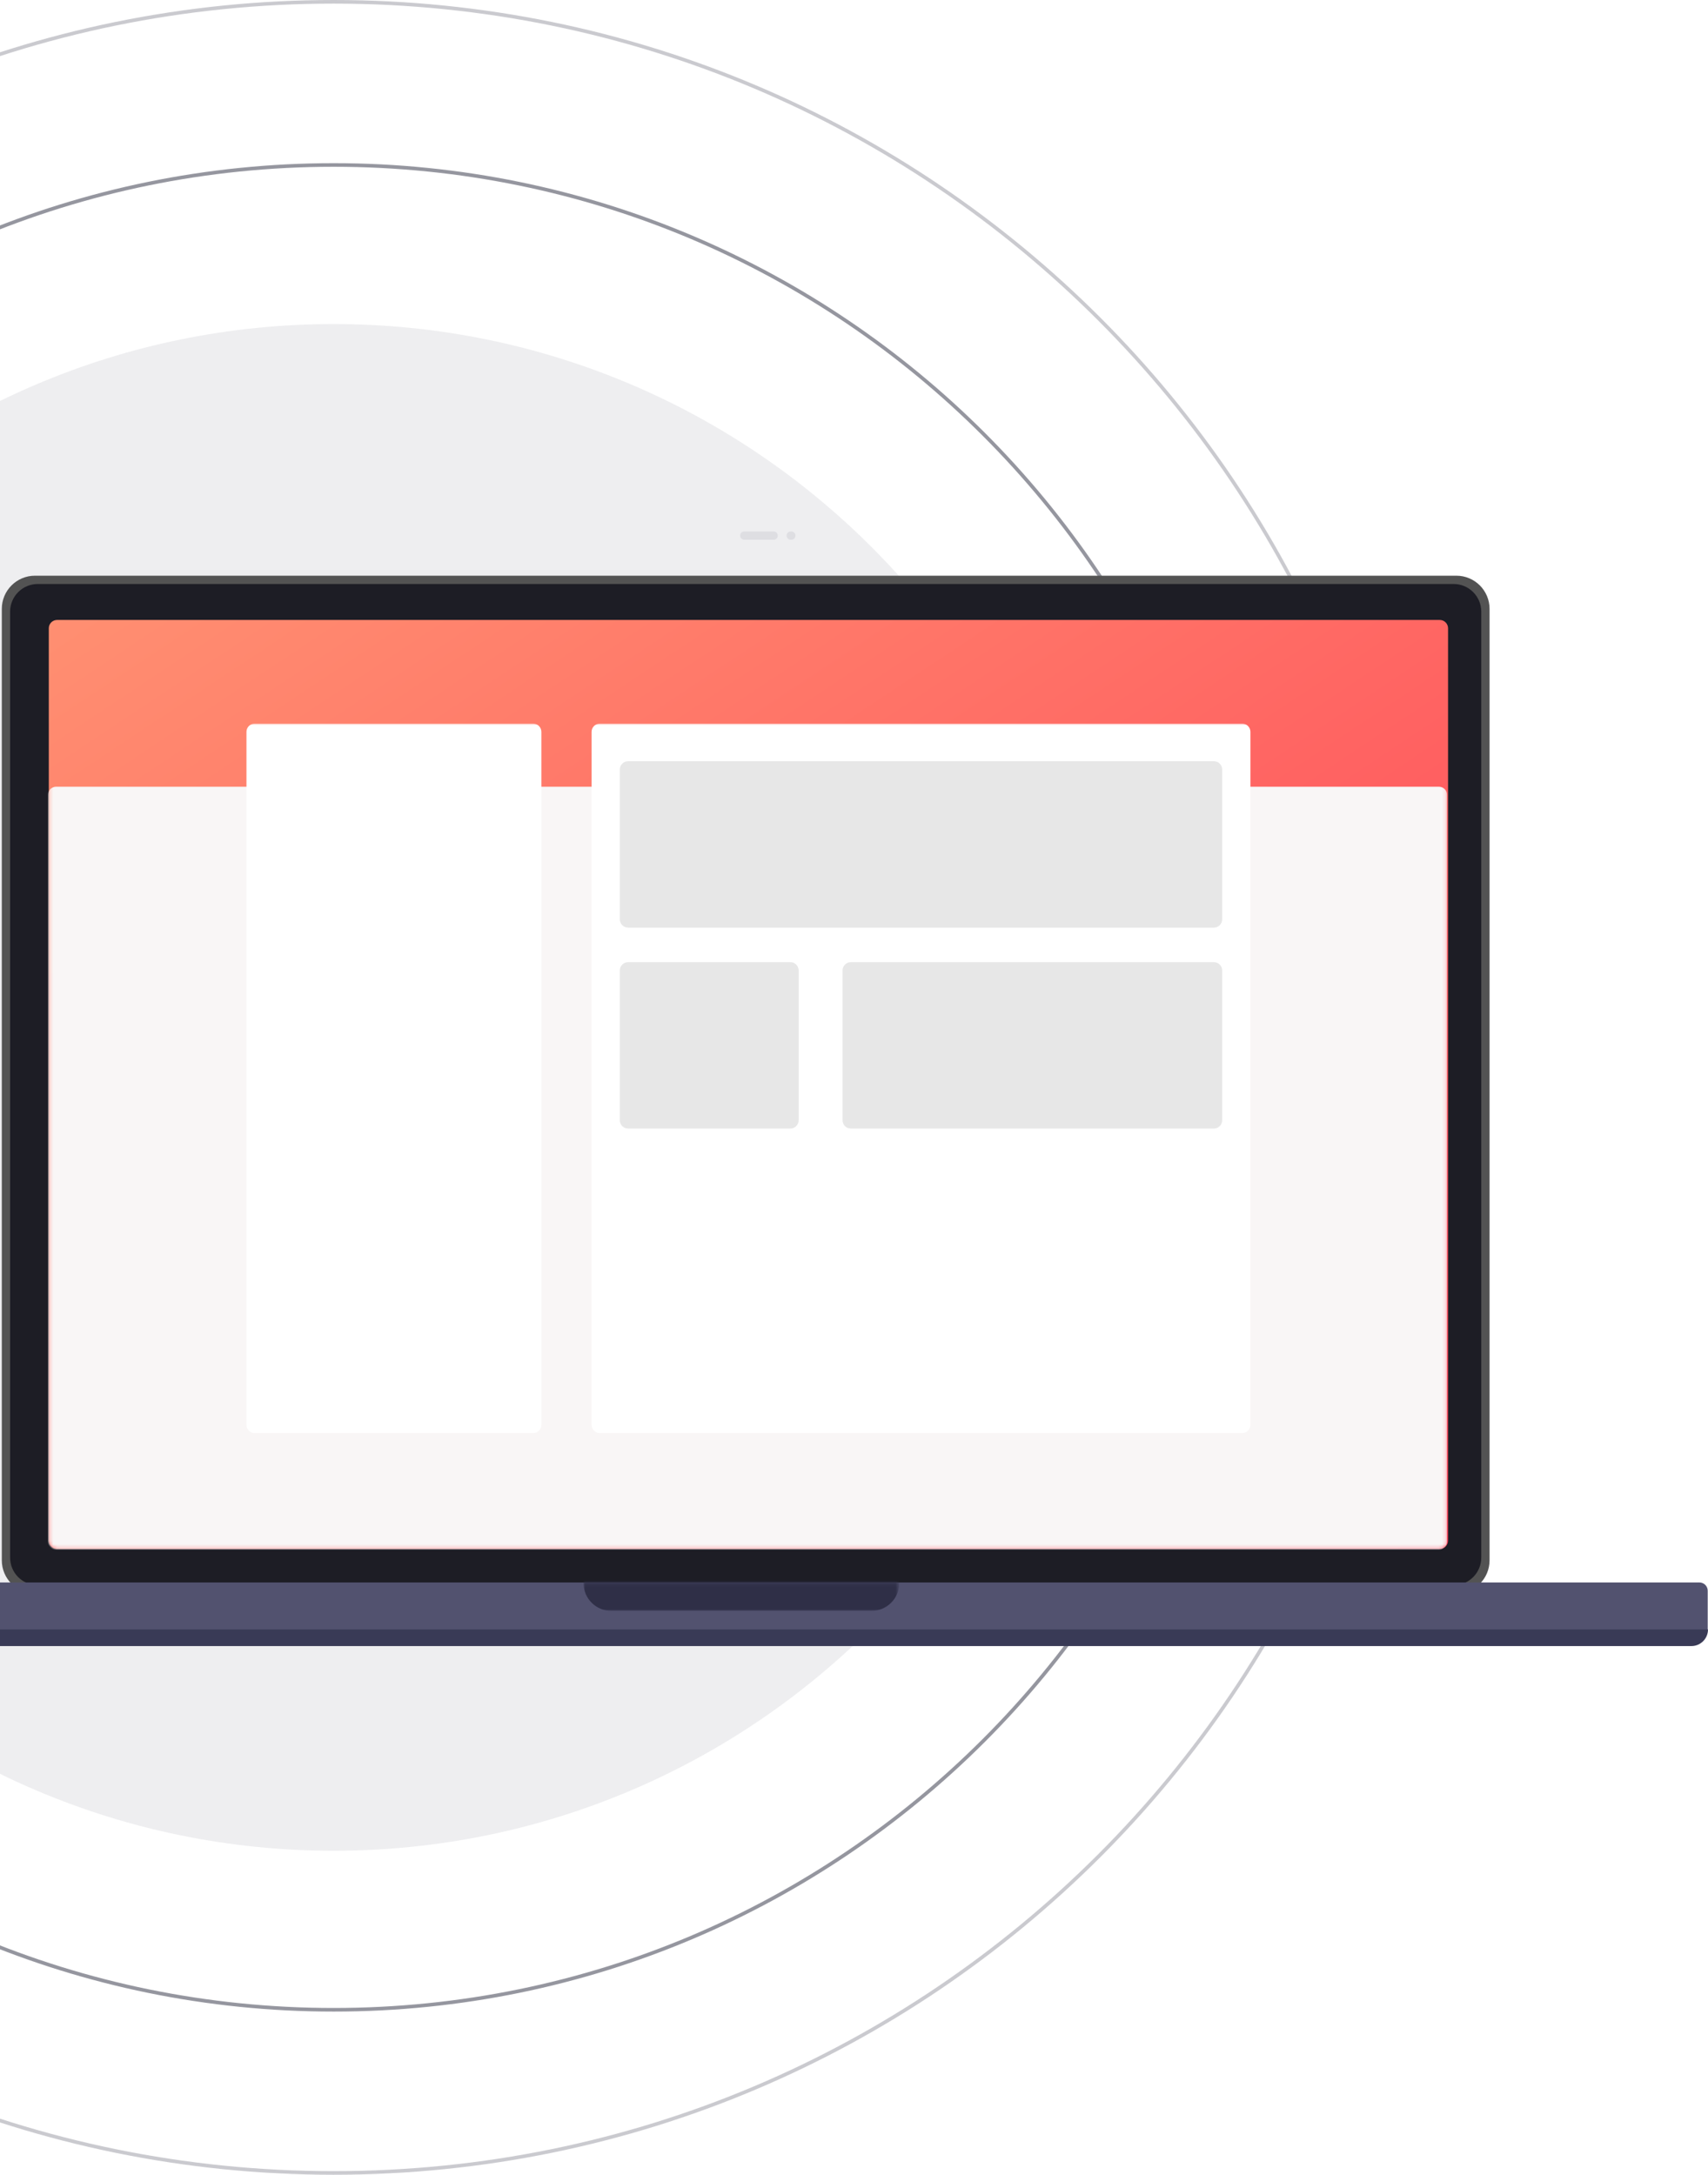 <?xml version="1.0" encoding="utf-8"?>
<!-- Generator: Adobe Illustrator 26.0.0, SVG Export Plug-In . SVG Version: 6.00 Build 0)  -->
<svg version="1.1" id="Layer_1" xmlns="http://www.w3.org/2000/svg" xmlns:xlink="http://www.w3.org/1999/xlink" x="0px" y="0px"
	 viewBox="0 0 473.53 602.83" style="enable-background:new 0 0 473.53 602.83;" xml:space="preserve">
<style type="text/css">
	.st0{opacity:0.5;fill:none;stroke:#2D2E40;enable-background:new    ;}
	.st1{opacity:0.25;fill:none;stroke:#2D2E40;enable-background:new    ;}
	.st2{opacity:0.08;fill:#2D2E40;enable-background:new    ;}
	.st3{fill:#535353;}
	.st4{fill:#1D1D25;}
	.st5{fill:url(#SVGID_1_);}
	.st6{fill:#FFFFFF;filter:url(#Adobe_OpacityMaskFilter);}
	.st7{mask:url(#mask0_0_1_00000044894391865439576640000009896317769634231965_);}
	.st8{fill:#F9F6F6;}
	.st9{fill:#FFFFFF;}
	.st10{fill:#E7E7E7;}
	.st11{opacity:0.098;fill:#4A5166;enable-background:new    ;}
	.st12{fill:#52526F;}
	.st13{fill:#FFFFFF;filter:url(#Adobe_OpacityMaskFilter_00000146487469021979018920000000518989126690746251_);}
	.st14{mask:url(#mask1_0_1_00000088832587031397433790000009322220933581468835_);}
	.st15{fill:#2F2F47;}
	.st16{fill:#393A56;}
</style>
<path class="st0" d="M92.5,557.1L92.5,557.1c140.79,0,254.92-114.13,254.92-254.92v-1.53c0-140.79-114.13-254.92-254.92-254.92l0,0
	c-140.79,0-254.92,114.13-254.92,254.92v1.53C-162.42,442.97-48.29,557.1,92.5,557.1z"/>
<path class="st1" d="M92.5,602.33L92.5,602.33c165.77,0,300.15-134.38,300.15-300.15v-1.53C392.65,134.88,258.27,0.5,92.5,0.5l0,0
	c-165.77,0-300.15,134.38-300.15,300.15v1.53C-207.65,467.95-73.27,602.33,92.5,602.33z"/>
<path class="st2" d="M92.5,513.02L92.5,513.02c116.44,0,210.83-94.39,210.83-210.83v-1.53c0-116.44-94.39-210.83-210.83-210.83l0,0
	c-116.44,0-210.83,94.39-210.83,210.83v1.53C-118.33,418.62-23.94,513.02,92.5,513.02z"/>
<g>
	<path class="st3" d="M9.7,159.58h394.07c5.08,0,9.2,4.12,9.2,9.2v263.73c0,5.08-4.12,9.2-9.2,9.2H9.7c-5.08,0-9.2-4.12-9.2-9.2
		V168.78C0.5,163.7,4.62,159.58,9.7,159.58z"/>
	<path class="st4" d="M10.47,161.88H403c4.23,0,7.67,3.43,7.67,7.67v262.2c0,4.23-3.43,7.67-7.67,7.67H10.47
		c-4.23,0-7.67-3.43-7.67-7.67v-262.2C2.8,165.32,6.23,161.88,10.47,161.88z"/>
	
		<linearGradient id="SVGID_1_" gradientUnits="userSpaceOnUse" x1="-173.148" y1="598.645" x2="64.148" y2="241.153" gradientTransform="matrix(1 0 0 -1 262 720.5)">
		<stop  offset="0" style="stop-color:#FF8F71"/>
		<stop  offset="1" style="stop-color:#FF3E55"/>
	</linearGradient>
	<path class="st5" d="M15.83,171.85h383.33c1.27,0,2.3,1.03,2.3,2.3v252.9c0,1.27-1.03,2.3-2.3,2.3H15.83c-1.27,0-2.3-1.03-2.3-2.3
		v-252.9C13.53,172.88,14.56,171.85,15.83,171.85z"/>
	<defs>
		<filter id="Adobe_OpacityMaskFilter" filterUnits="userSpaceOnUse" x="13.28" y="200.57" width="387.93" height="228.98">
			<feColorMatrix  type="matrix" values="1 0 0 0 0  0 1 0 0 0  0 0 1 0 0  0 0 0 1 0"/>
		</filter>
	</defs>
	
		<mask maskUnits="userSpaceOnUse" x="13.28" y="200.57" width="387.93" height="228.98" id="mask0_0_1_00000044894391865439576640000009896317769634231965_">
		<path class="st6" d="M15.83,171.85h383.33c1.27,0,2.3,1.03,2.3,2.3v252.9c0,1.27-1.03,2.3-2.3,2.3H15.83c-1.27,0-2.3-1.03-2.3-2.3
			v-252.9C13.53,172.88,14.56,171.85,15.83,171.85z"/>
	</mask>
	<g class="st7">
		<path class="st8" d="M15.58,218.07h383.33c1.27,0,2.3,1.03,2.3,2.3v206.88c0,1.27-1.03,2.3-2.3,2.3H15.58
			c-1.27,0-2.3-1.03-2.3-2.3V220.37C13.28,219.1,14.31,218.07,15.58,218.07z"/>
		<path class="st9" d="M70.63,200.57h77.16c1.27,0,2.3,1.03,2.3,2.3v192.08c0,1.27-1.03,2.3-2.3,2.3H70.63c-1.27,0-2.3-1.03-2.3-2.3
			V202.87C68.33,201.6,69.36,200.57,70.63,200.57z"/>
		<path class="st9" d="M166.31,200.57h178.06c1.27,0,2.3,1.03,2.3,2.3v192.08c0,1.27-1.03,2.3-2.3,2.3H166.31
			c-1.27,0-2.3-1.03-2.3-2.3V202.87C164.01,201.6,165.04,200.57,166.31,200.57z"/>
		<path class="st10" d="M174.14,211.01h162.4c1.27,0,2.3,1.03,2.3,2.3v41.52c0,1.27-1.03,2.3-2.3,2.3h-162.4
			c-1.27,0-2.3-1.03-2.3-2.3v-41.52C171.84,212.04,172.87,211.01,174.14,211.01z"/>
		<path class="st10" d="M174.14,266.71h44.98c1.27,0,2.3,1.03,2.3,2.3v41.52c0,1.27-1.03,2.3-2.3,2.3h-44.98
			c-1.27,0-2.3-1.03-2.3-2.3v-41.52C171.84,267.74,172.87,266.71,174.14,266.71z"/>
		<path class="st10" d="M235.89,266.71h100.65c1.27,0,2.3,1.03,2.3,2.3v41.52c0,1.27-1.03,2.3-2.3,2.3H235.89
			c-1.27,0-2.3-1.03-2.3-2.3v-41.52C233.59,267.74,234.62,266.71,235.89,266.71z"/>
	</g>
	<path class="st11" d="M206.35,147.32h8.13c0.64,0,1.15,0.51,1.15,1.15l0,0c0,0.64-0.51,1.15-1.15,1.15h-8.13
		c-0.64,0-1.15-0.51-1.15-1.15l0,0C205.2,147.83,205.71,147.32,206.35,147.32z"/>
	<path class="st11" d="M219.23,147.32h0.15c0.64,0,1.15,0.51,1.15,1.15l0,0c0,0.64-0.51,1.15-1.15,1.15h-0.15
		c-0.64,0-1.15-0.51-1.15-1.15l0,0C218.08,147.83,218.59,147.32,219.23,147.32z"/>
	<path class="st12" d="M-62.37,440.95c0-1.27,1.03-2.3,2.3-2.3h531.22c1.27,0,2.3,1.03,2.3,2.3v10.81H-62.37V440.95z"/>
	<defs>
		
			<filter id="Adobe_OpacityMaskFilter_00000026142909472139568800000009772663720624976543_" filterUnits="userSpaceOnUse" x="161.78" y="406.52" width="87.52" height="40">
			<feColorMatrix  type="matrix" values="1 0 0 0 0  0 1 0 0 0  0 0 1 0 0  0 0 0 1 0"/>
		</filter>
	</defs>
	
		<mask maskUnits="userSpaceOnUse" x="161.78" y="406.52" width="87.52" height="40" id="mask1_0_1_00000088832587031397433790000009322220933581468835_">
		<path style="fill:#FFFFFF;filter:url(#Adobe_OpacityMaskFilter_00000026142909472139568800000009772663720624976543_);" d="
			M-62.37,440.95c0-1.27,1.03-2.3,2.3-2.3h531.22c1.27,0,2.3,1.03,2.3,2.3v10.81H-62.37V440.95z"/>
	</mask>
	<g class="st14">
		<path class="st15" d="M169.45,406.52h72.19c4.23,0,7.67,3.43,7.67,7.67v24.66c0,4.23-3.43,7.67-7.67,7.67h-72.19
			c-4.23,0-7.67-3.43-7.67-7.67v-24.66C161.78,409.95,165.22,406.52,169.45,406.52z"/>
	</g>
	<path class="st16" d="M-62.37,451.68h535.9c0,2.54-2.06,4.6-4.6,4.6h-526.7C-60.31,456.28-62.37,454.22-62.37,451.68z"/>
</g>
</svg>

